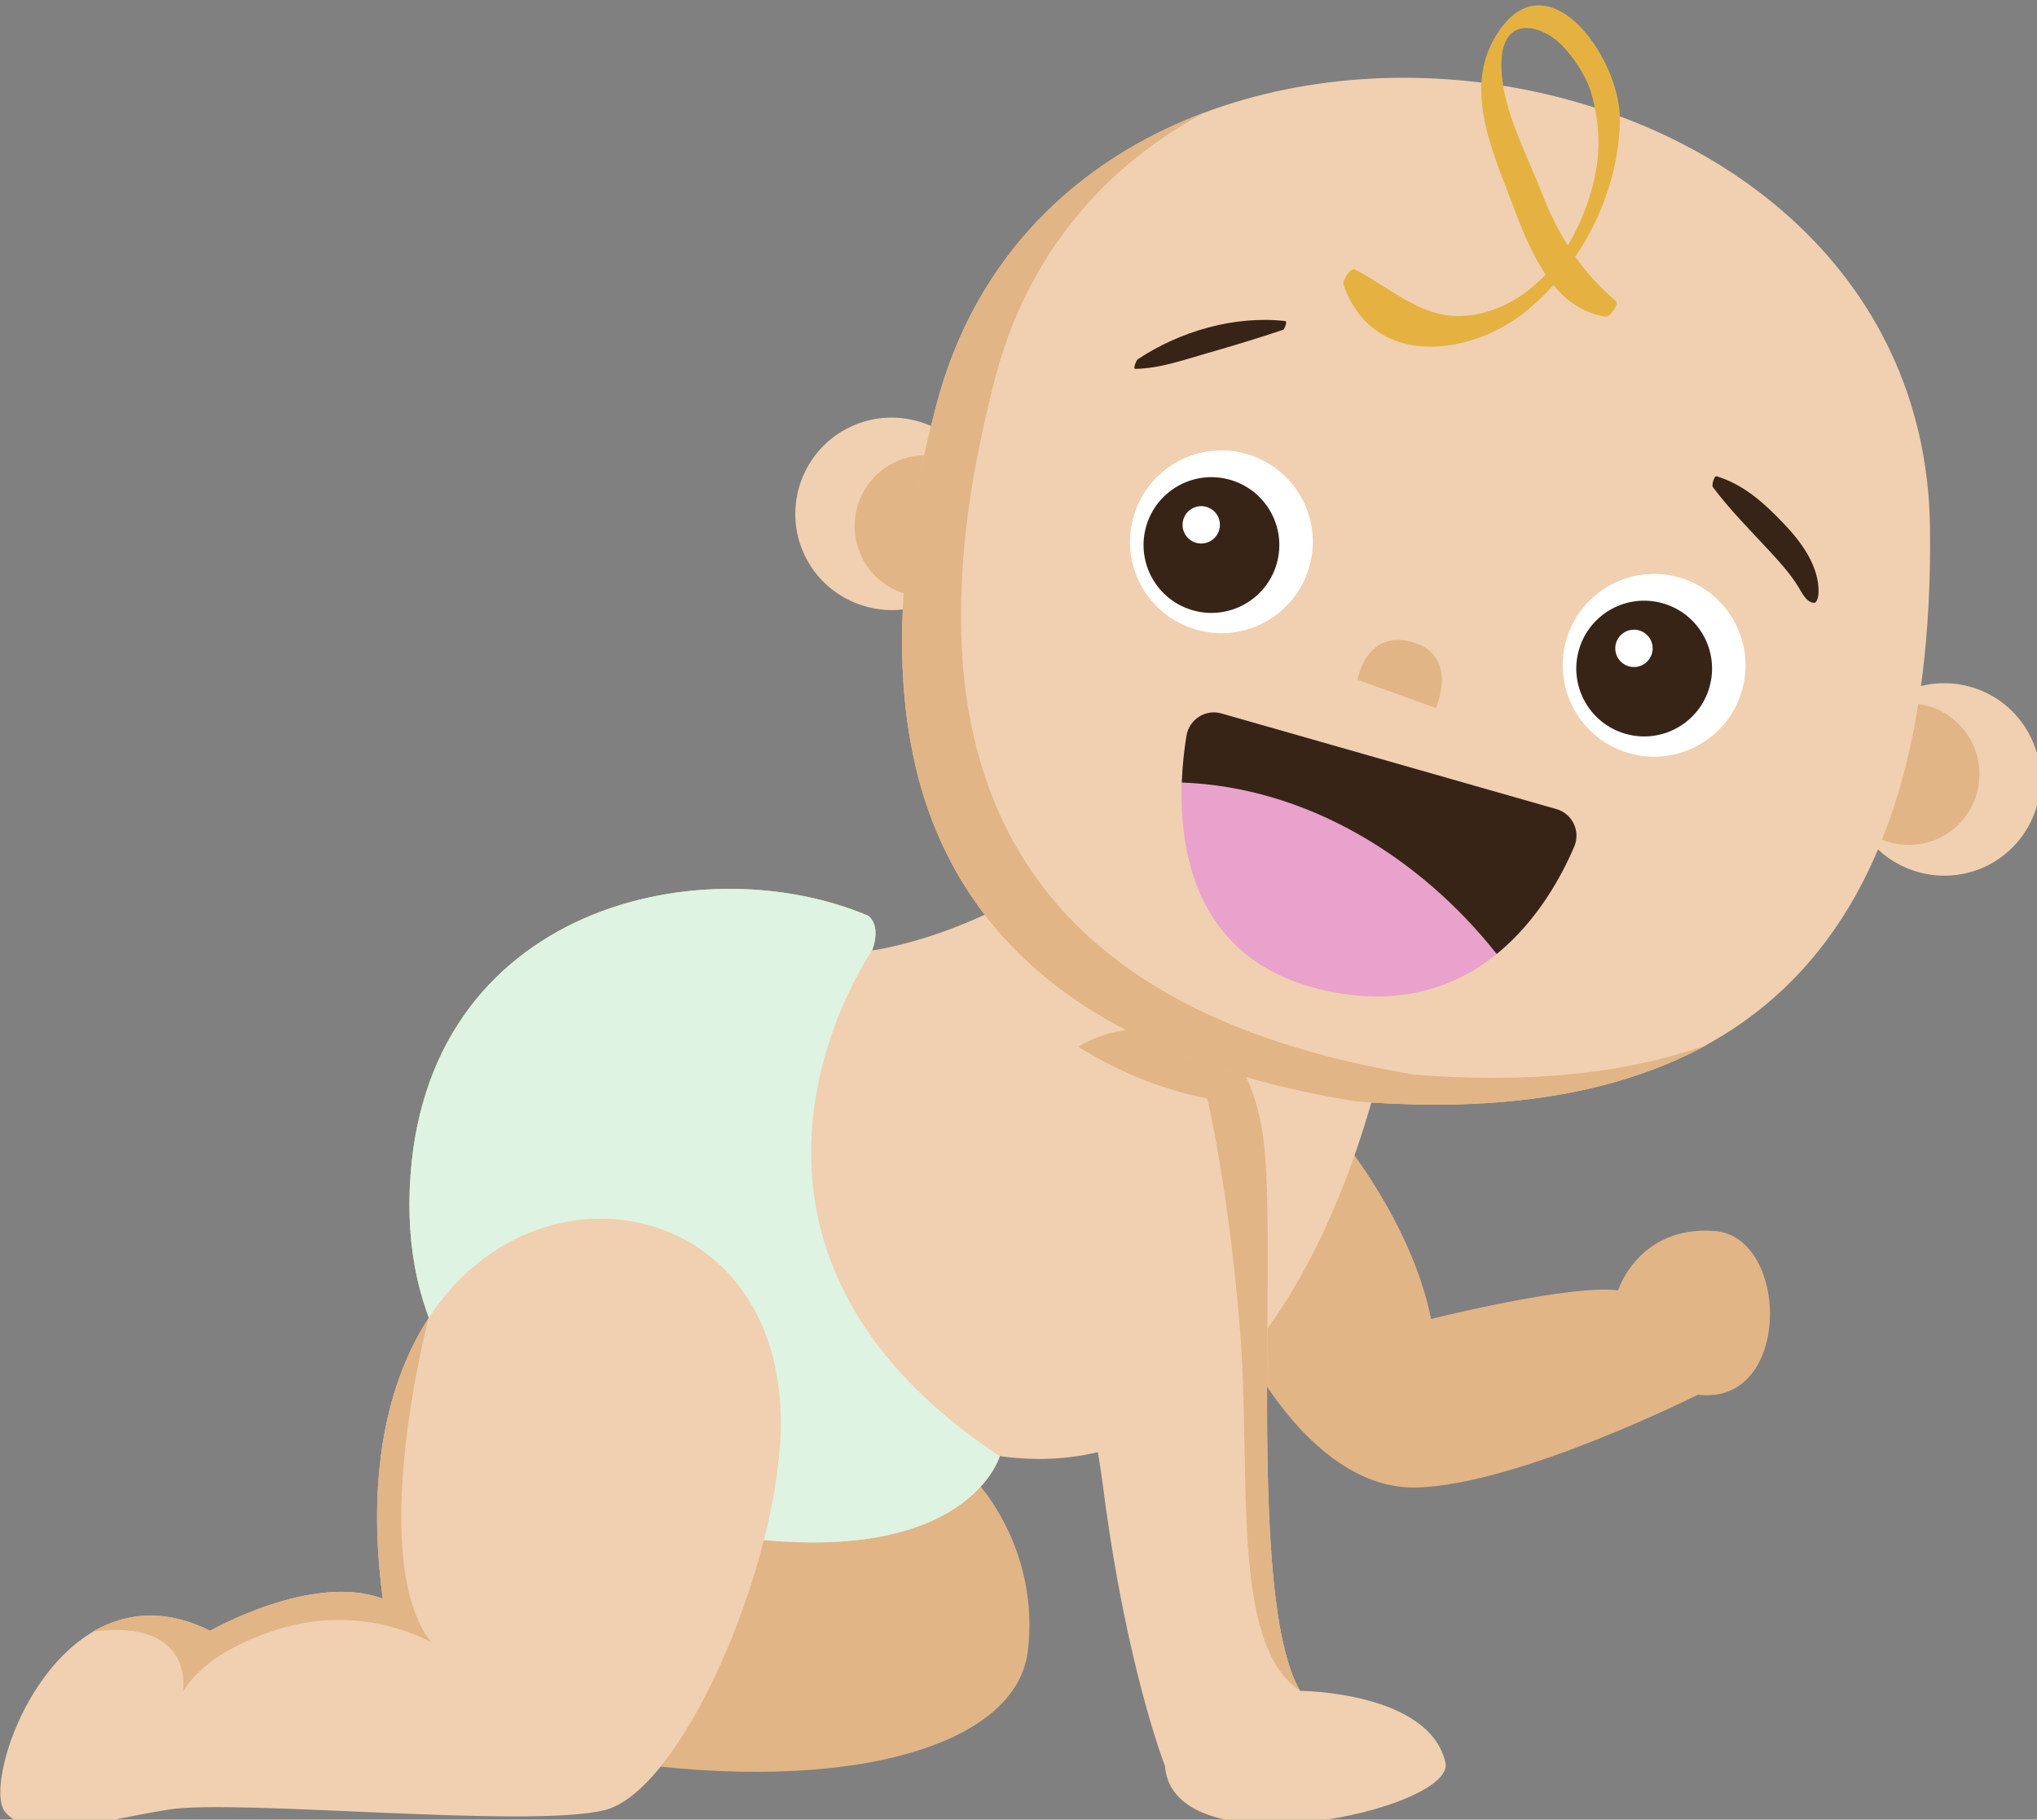 <?xml version="1.0" encoding="UTF-8" standalone="no"?>
<!-- Created with Inkscape (http://www.inkscape.org/) -->

<svg
   width="48.988mm"
   height="43.767mm"
   viewBox="0 0 48.988 43.767"
   version="1.1"
   id="svg1"
   inkscape:version="1.4.2 (f4327f4, 2025-05-13)"
   sodipodi:docname="baby-5.svg"
   xmlns:inkscape="http://www.inkscape.org/namespaces/inkscape"
   xmlns:sodipodi="http://sodipodi.sourceforge.net/DTD/sodipodi-0.dtd"
   xmlns:xlink="http://www.w3.org/1999/xlink"
   xmlns="http://www.w3.org/2000/svg"
   xmlns:svg="http://www.w3.org/2000/svg">
  <rect x="0" y="0" width="48.988" height="43.767" fill="#808080" stroke="none"/>
  <sodipodi:namedview
     id="namedview1"
     pagecolor="#ffffff"
     bordercolor="#000000"
     borderopacity="0.25"
     inkscape:showpageshadow="2"
     inkscape:pageopacity="0.0"
     inkscape:pagecheckerboard="0"
     inkscape:deskcolor="#d1d1d1"
     inkscape:document-units="mm"
     inkscape:zoom="1.2275954"
     inkscape:cx="-49.690639"
     inkscape:cy="131.9653"
     inkscape:window-width="2880"
     inkscape:window-height="1676"
     inkscape:window-x="-12"
     inkscape:window-y="-12"
     inkscape:window-maximized="1"
     inkscape:current-layer="layer1" />
  <defs
     id="defs1">
    <clipPath
       id="SVGID_00000088121129661639828090000009030817169387899820_">
					<use
   xlink:href="#SVGID_00000135674649815856159650000014007452505633724579_"
   style="overflow:visible"
   id="use71" />

				</clipPath>
    <clipPath
       id="clipPath1">
					<use
   xlink:href="#SVGID_00000135674649815856159650000014007452505633724579_"
   style="overflow:visible"
   id="use1" />

				</clipPath>
    <path
       id="SVGID_00000135674649815856159650000014007452505633724579_"
       d="m 399.452,117.804 c 15.234,0.932 18.105,-13.146 18.635,-19.311 0.127,-1.501 -1.074,-2.781 -2.578,-2.734 l -31.598,0.976 c -1.514,0.047 -2.637,1.411 -2.402,2.909 0.869,5.529 4.322,17.324 17.943,18.16 z" />
    <clipPath
       id="SVGID_00000017498171802402560420000001507340208870439346_">
					<use
   xlink:href="#SVGID_00000110459576704814089500000014062906513019997571_"
   style="overflow:visible"
   id="use94" />

				</clipPath>
    <clipPath
       id="clipPath1-1">
					<use
   xlink:href="#SVGID_00000110459576704814089500000014062906513019997571_"
   style="overflow:visible"
   id="use1-1" />

				</clipPath>
    <path
       id="SVGID_00000110459576704814089500000014062906513019997571_"
       d="m 401.622,352.871 c 15.234,0.932 18.105,-13.146 18.635,-19.311 0.127,-1.502 -1.074,-2.781 -2.578,-2.734 l -31.598,0.977 c -1.514,0.047 -2.637,1.411 -2.402,2.909 0.869,5.528 4.322,17.323 17.943,18.159 z" />
    <clipPath
       id="SVGID_00000025407708497837215170000013032430034765681836_">
					<use
   xlink:href="#SVGID_00000135664674739120191490000015620846390263678084_"
   style="overflow:visible"
   id="use43" />

				</clipPath>
    <clipPath
       id="clipPath1-4">
					<use
   xlink:href="#SVGID_00000135664674739120191490000015620846390263678084_"
   style="overflow:visible"
   id="use1-2" />

				</clipPath>
    <path
       id="SVGID_00000135664674739120191490000015620846390263678084_"
       d="m 140.177,397.871 c -14.999,-2.824 -14.338,-17.176 -13.343,-23.281 0.244,-1.488 1.722,-2.434 3.169,-2.021 l 30.398,8.68 c 1.457,0.416 2.213,2.012 1.618,3.408 -2.196,5.146 -8.43,15.738 -21.842,13.214 z" />
  </defs>
  <g
     inkscape:label="图层 1"
     inkscape:groupmode="layer"
     id="layer1"
     transform="translate(-118.269,-113.507)">
    <g
       id="g50"
       transform="matrix(0.265,0,0,0.265,113.192,31.937)">
		<g
   id="g24">
			<path
   style="clip-rule:evenodd;fill:#f0d0b0;fill-rule:evenodd"
   d="m 96.358,346.543 c 4.345,-2.041 9.565,-0.195 11.628,4.195 2.04,4.345 0.149,9.588 -4.195,11.627 -4.345,2.041 -9.587,0.15 -11.628,-4.193 -2.063,-4.391 -0.15,-9.588 4.195,-11.629 z"
   id="path23" />

			<path
   style="clip-rule:evenodd;fill:#e2b586;fill-rule:evenodd"
   d="m 100.415,349.742 c 3.196,-1.499 7.037,-0.142 8.554,3.088 1.501,3.195 0.109,7.053 -3.086,8.553 -3.196,1.502 -7.053,0.111 -8.554,-3.085 -1.518,-3.23 -0.111,-7.054 3.086,-8.556 z"
   id="path24" />

		</g>

		<g
   id="g26">
			<path
   style="clip-rule:evenodd;fill:#f0d0b0;fill-rule:evenodd"
   d="m 202.626,373.361 c -2.855,-3.857 -8.327,-4.711 -12.227,-1.824 -3.856,2.855 -4.681,8.367 -1.824,12.225 2.856,3.859 8.368,4.682 12.226,1.826 3.9,-2.887 4.682,-8.369 1.825,-12.227 z"
   id="path25" />

			<path
   style="clip-rule:evenodd;fill:#e2b586;fill-rule:evenodd"
   d="m 197.537,374.254 c -2.101,-2.838 -6.126,-3.465 -8.993,-1.342 -2.839,2.102 -3.443,6.156 -1.343,8.994 2.101,2.838 6.156,3.443 8.994,1.342 2.867,-2.123 3.443,-6.156 1.342,-8.994 z"
   id="path26" />

		</g>

		<path
   style="clip-rule:evenodd;fill:#e2b586;fill-rule:evenodd"
   d="m 140.547,410.68 c 0,0 6.689,7.867 8.485,16.848 0,0 12.572,-3.16 16.97,-2.602 0,0 1.858,-5.883 8.733,-5.389 6.875,0.494 7.061,15.918 -1.487,14.865 0,0 -16.288,8.176 -25.517,8.422 -9.29,0.248 -15.358,-12.139 -15.358,-12.139 z"
   id="path27" />

		<path
   style="clip-rule:evenodd;fill:#e2b586;fill-rule:evenodd"
   d="m 105.801,441.338 2.354,1.426 c 0,0 5.389,5.945 4.273,14.988 -1.176,8.98 -17.712,13.254 -39.7,9.537 l 6.504,-23.658 z"
   id="path28" />

		<path
   style="clip-rule:evenodd;fill:#f0d0b0;fill-rule:evenodd"
   d="m 122.834,380.207 23.103,17.529 c 0,0 -6.752,46.326 -36.048,42.24 0,0 -2.849,10.094 -23.597,7.369 0,0 -30.102,-3.838 -29.978,-30.348 0.186,-26.57 26.074,-32.641 41.621,-26.076 0,0 1.237,0.744 0.371,3.16 0.001,10e-4 13.937,-1.796 24.528,-13.874 z"
   id="path29" />

		<path
   style="clip-rule:evenodd;fill:#def3e1;fill-rule:evenodd"
   d="m 109.889,439.977 c 0,0 -2.849,10.094 -23.597,7.369 0,0 -30.102,-3.838 -29.978,-30.348 0.186,-26.57 26.074,-32.641 41.621,-26.076 0,0 1.237,0.744 0.371,3.16 0.001,0 -18.27,26.137 11.583,45.895 z"
   id="path30" />

		<path
   style="clip-rule:evenodd;fill:#f0d0b0;fill-rule:evenodd"
   d="m 90.007,437.56 c -0.311,12.82 -9.105,32.949 -16.04,34.561 -6.939,1.672 -33.323,-1.053 -39.517,-0.063 -6.192,0.99 -12.387,3.035 -14.802,0.248 -2.416,-2.787 4.83,-23.287 18.58,-16.475 0,0 9.291,-5.326 15.67,-2.912 -5.636,-42.114 36.791,-43.726 36.109,-15.359 z"
   id="path31" />

		<path
   style="clip-rule:evenodd;fill:#e2b586;fill-rule:evenodd"
   d="m 27.576,455.895 c 2.912,-1.674 6.503,-2.168 10.653,-0.063 0,0 9.291,-5.326 15.67,-2.912 -1.549,-11.395 0.496,-19.818 4.151,-25.455 -0.186,0.682 -5.638,21.926 0.247,29.42 0,0 -5.823,-3.469 -13.317,-1.363 -7.555,2.168 -9.229,5.885 -9.229,5.885 0,0 1.241,-6.69 -8.175,-5.512 z"
   id="path32" />

		<path
   style="clip-rule:evenodd;fill:#f0d0b0;fill-rule:evenodd"
   d="m 126.983,401.391 c 0,0 4.83,-0.496 6.627,8.484 1.797,9.043 -1.547,42.674 3.532,51.406 0,0 11.706,0.063 13.192,6.504 0.99,4.273 -24.713,9.91 -25.456,0.311 0,0 -3.531,-8.982 -5.638,-25.518 -2.167,-16.537 -8.359,-21.244 -8.359,-21.244 0,0 -3.469,-22.793 16.102,-19.943 z"
   id="path33" />

		<path
   style="clip-rule:evenodd;fill:#e2b586;fill-rule:evenodd"
   d="m 126.983,401.391 c 0,0 4.83,-0.496 6.627,8.484 1.797,9.043 -1.547,42.674 3.532,51.406 -6.381,-4.273 -4.398,-19.633 -5.452,-32.764 -1.052,-13.068 -2.973,-20.996 -2.973,-20.996 -4.646,-0.93 -8.546,-2.725 -11.706,-4.707 2.355,-1.423 5.576,-2.105 9.972,-1.423 z"
   id="path34" />

		<path
   style="clip-rule:evenodd;fill:#f0d0b0;fill-rule:evenodd"
   d="m 104.13,344.595 c -10.035,38.214 4.646,57.663 38.028,63.175 33.755,2.725 52.645,-12.697 52.149,-52.15 -0.681,-47.196 -78.224,-56.671 -90.177,-11.025 z"
   id="path35" />

		<path
   style="clip-rule:evenodd;fill:#e2b586;fill-rule:evenodd"
   d="m 107.784,375.688 c 4.272,16.66 18.085,26.074 39.762,29.666 10.222,0.807 19.14,-0.06 26.572,-2.725 -8.362,4.584 -19.076,6.193 -31.959,5.141 -21.615,-3.529 -35.365,-12.945 -39.701,-29.482 -1.549,-6.068 -1.858,-13.129 -0.868,-21.243 0.559,-3.901 1.363,-8.052 2.541,-12.449 3.529,-13.563 12.881,-22.297 24.34,-26.57 -8.981,4.831 -16.042,12.759 -19.015,24.155 -1.549,6.008 -2.539,11.52 -2.909,16.661 -0.436,6.254 -0.063,11.89 1.237,16.846 z"
   id="path36" />

		<g
   id="g49">
			<g
   id="g39">
				<path
   style="fill:#ffffff"
   d="m 161.295,365.92 c -1.257,4.404 1.294,8.994 5.698,10.252 4.404,1.258 8.995,-1.293 10.253,-5.697 1.257,-4.404 -1.295,-8.994 -5.7,-10.252 -4.403,-1.258 -8.993,1.294 -10.251,5.697 z"
   id="path37" />

				<path
   style="fill:#382417"
   d="m 162.446,366.801 c -0.934,3.271 0.96,6.68 4.232,7.615 3.273,0.934 6.681,-0.961 7.615,-4.234 0.934,-3.27 -0.961,-6.68 -4.233,-7.613 -3.272,-0.934 -6.681,0.96 -7.614,4.232 z"
   id="path38" />

				<path
   style="fill:#ffffff"
   d="m 165.811,366.193 c -0.256,0.9 0.267,1.84 1.166,2.098 0.899,0.256 1.839,-0.266 2.097,-1.166 0.257,-0.9 -0.264,-1.84 -1.166,-2.096 -0.901,-0.257 -1.838,0.264 -2.097,1.164 z"
   id="path39" />

			</g>

			<g
   id="g42">
				<path
   style="fill:#ffffff"
   d="m 122.026,354.709 c -1.257,4.404 1.293,8.994 5.698,10.252 4.404,1.258 8.994,-1.293 10.253,-5.698 1.257,-4.403 -1.296,-8.995 -5.699,-10.251 -4.405,-1.258 -8.994,1.293 -10.252,5.697 z"
   id="path40" />

				<path
   style="fill:#382417"
   d="m 123.174,355.59 c -0.933,3.271 0.962,6.68 4.233,7.615 3.272,0.934 6.681,-0.963 7.615,-4.233 0.934,-3.272 -0.961,-6.681 -4.233,-7.614 -3.271,-0.934 -6.68,0.959 -7.615,4.232 z"
   id="path41" />

				<path
   style="fill:#ffffff"
   d="m 126.541,354.982 c -0.257,0.9 0.265,1.84 1.165,2.096 0.9,0.258 1.839,-0.266 2.097,-1.166 0.257,-0.9 -0.264,-1.838 -1.164,-2.096 -0.902,-0.256 -1.84,0.266 -2.098,1.166 z"
   id="path42" />

			</g>

			<path
   style="fill:#e2b586"
   d="m 142.362,369.51 c 0,0 0.73,-4.568 4.914,-3.436 4.341,1.178 2.201,6.004 2.201,6.004 z"
   id="path43" />

			<g
   id="g47">
				<defs
   id="defs43">
					<path
   id="path3"
   d="m 140.177,397.871 c -14.999,-2.824 -14.338,-17.176 -13.343,-23.281 0.244,-1.488 1.722,-2.434 3.169,-2.021 l 30.398,8.68 c 1.457,0.416 2.213,2.012 1.618,3.408 -2.196,5.146 -8.43,15.738 -21.842,13.214 z" />

				</defs>

				<clipPath
   id="clipPath2">
					<use
   xlink:href="#SVGID_00000135664674739120191490000015620846390263678084_"
   style="overflow:visible"
   id="use2" />

				</clipPath>

				<g
   clip-path="url(#SVGID_00000025407708497837215170000013032430034765681836_)"
   id="g45">
					<g
   id="g44">
						<path
   style="fill:#e8a2cc"
   d="m 140.177,397.871 c -14.999,-2.824 -14.338,-17.176 -13.343,-23.281 0.244,-1.488 1.722,-2.434 3.169,-2.021 l 30.398,8.68 c 1.457,0.416 2.213,2.012 1.618,3.408 -2.196,5.146 -8.43,15.738 -21.842,13.214 z"
   id="path44" />

					</g>

				</g>

				<g
   clip-path="url(#SVGID_00000025407708497837215170000013032430034765681836_)"
   id="g46">
					<path
   style="fill:#382417"
   d="m 154.987,394.397 c -7.059,-8.916 -17.387,-15.158 -28.579,-15.559 0.061,-1.625 0.237,-3.086 0.427,-4.248 0.244,-1.488 1.722,-2.434 3.169,-2.021 l 30.398,8.68 c 1.457,0.416 2.213,2.012 1.618,3.408 -1.131,2.648 -3.335,6.736 -7.033,9.74 z"
   id="path45" />

				</g>

			</g>

			<path
   style="fill:#382417"
   d="m 174.96,351.041 c 2.476,0.783 4.223,2.371 6.001,4.215 1.635,1.695 3.322,3.945 3.232,6.387 -0.006,0.198 -0.11,0.916 -0.424,0.885 -0.699,-0.07 -1.05,-0.866 -1.394,-1.428 -0.703,-1.156 -1.622,-2.182 -2.535,-3.17 -1.798,-1.949 -3.645,-3.783 -5.236,-5.905 -0.124,-0.167 0.101,-1.064 0.356,-0.984 z"
   id="path47" />

			<path
   style="fill:#382417"
   d="m 122.407,340.425 c 3.836,-2.554 8.798,-3.993 13.402,-3.472 0.182,0.022 -0.061,0.741 -0.211,0.793 -2.301,0.775 -4.596,1.466 -6.931,2.135 -2.127,0.609 -4.256,1.377 -6.49,1.408 -0.217,0.004 0.113,-0.789 0.23,-0.864 z"
   id="path48" />

			<path
   style="fill:#e5b242"
   d="m 156.017,325.31 c 0.896,2.329 1.879,5.166 3.407,7.423 -1.362,1.445 -2.999,2.596 -4.911,3.242 -5.312,1.793 -8.061,-1.41 -12.378,-3.701 -0.407,-0.218 -1.169,1.027 -1.05,1.371 2.626,7.608 11.417,6.566 16.542,2.438 0.89,-0.717 1.726,-1.523 2.504,-2.395 1.219,1.477 2.75,2.57 4.773,2.871 0.352,0.051 1.217,-1.166 0.902,-1.43 -1.444,-1.199 -2.648,-2.546 -3.682,-4.012 2.494,-3.709 4.02,-8.168 4.042,-12.473 0.03,-5.746 -6.882,-15.236 -11.397,-7.338 -2.549,4.46 -0.445,9.604 1.248,14.004 z m 3.05,-0.015 c -1.229,-3.185 -3.085,-6.639 -3.544,-10.042 -0.892,-6.613 3.68,-5.369 5.702,-2.989 1.074,1.262 1.99,2.641 2.419,4.264 0.572,2.166 0.76,4.416 0.374,6.639 -0.407,2.345 -1.274,4.777 -2.582,6.918 -0.931,-1.488 -1.711,-3.085 -2.369,-4.79 z"
   id="path49" />

		</g>

	</g>
  </g>
</svg>
